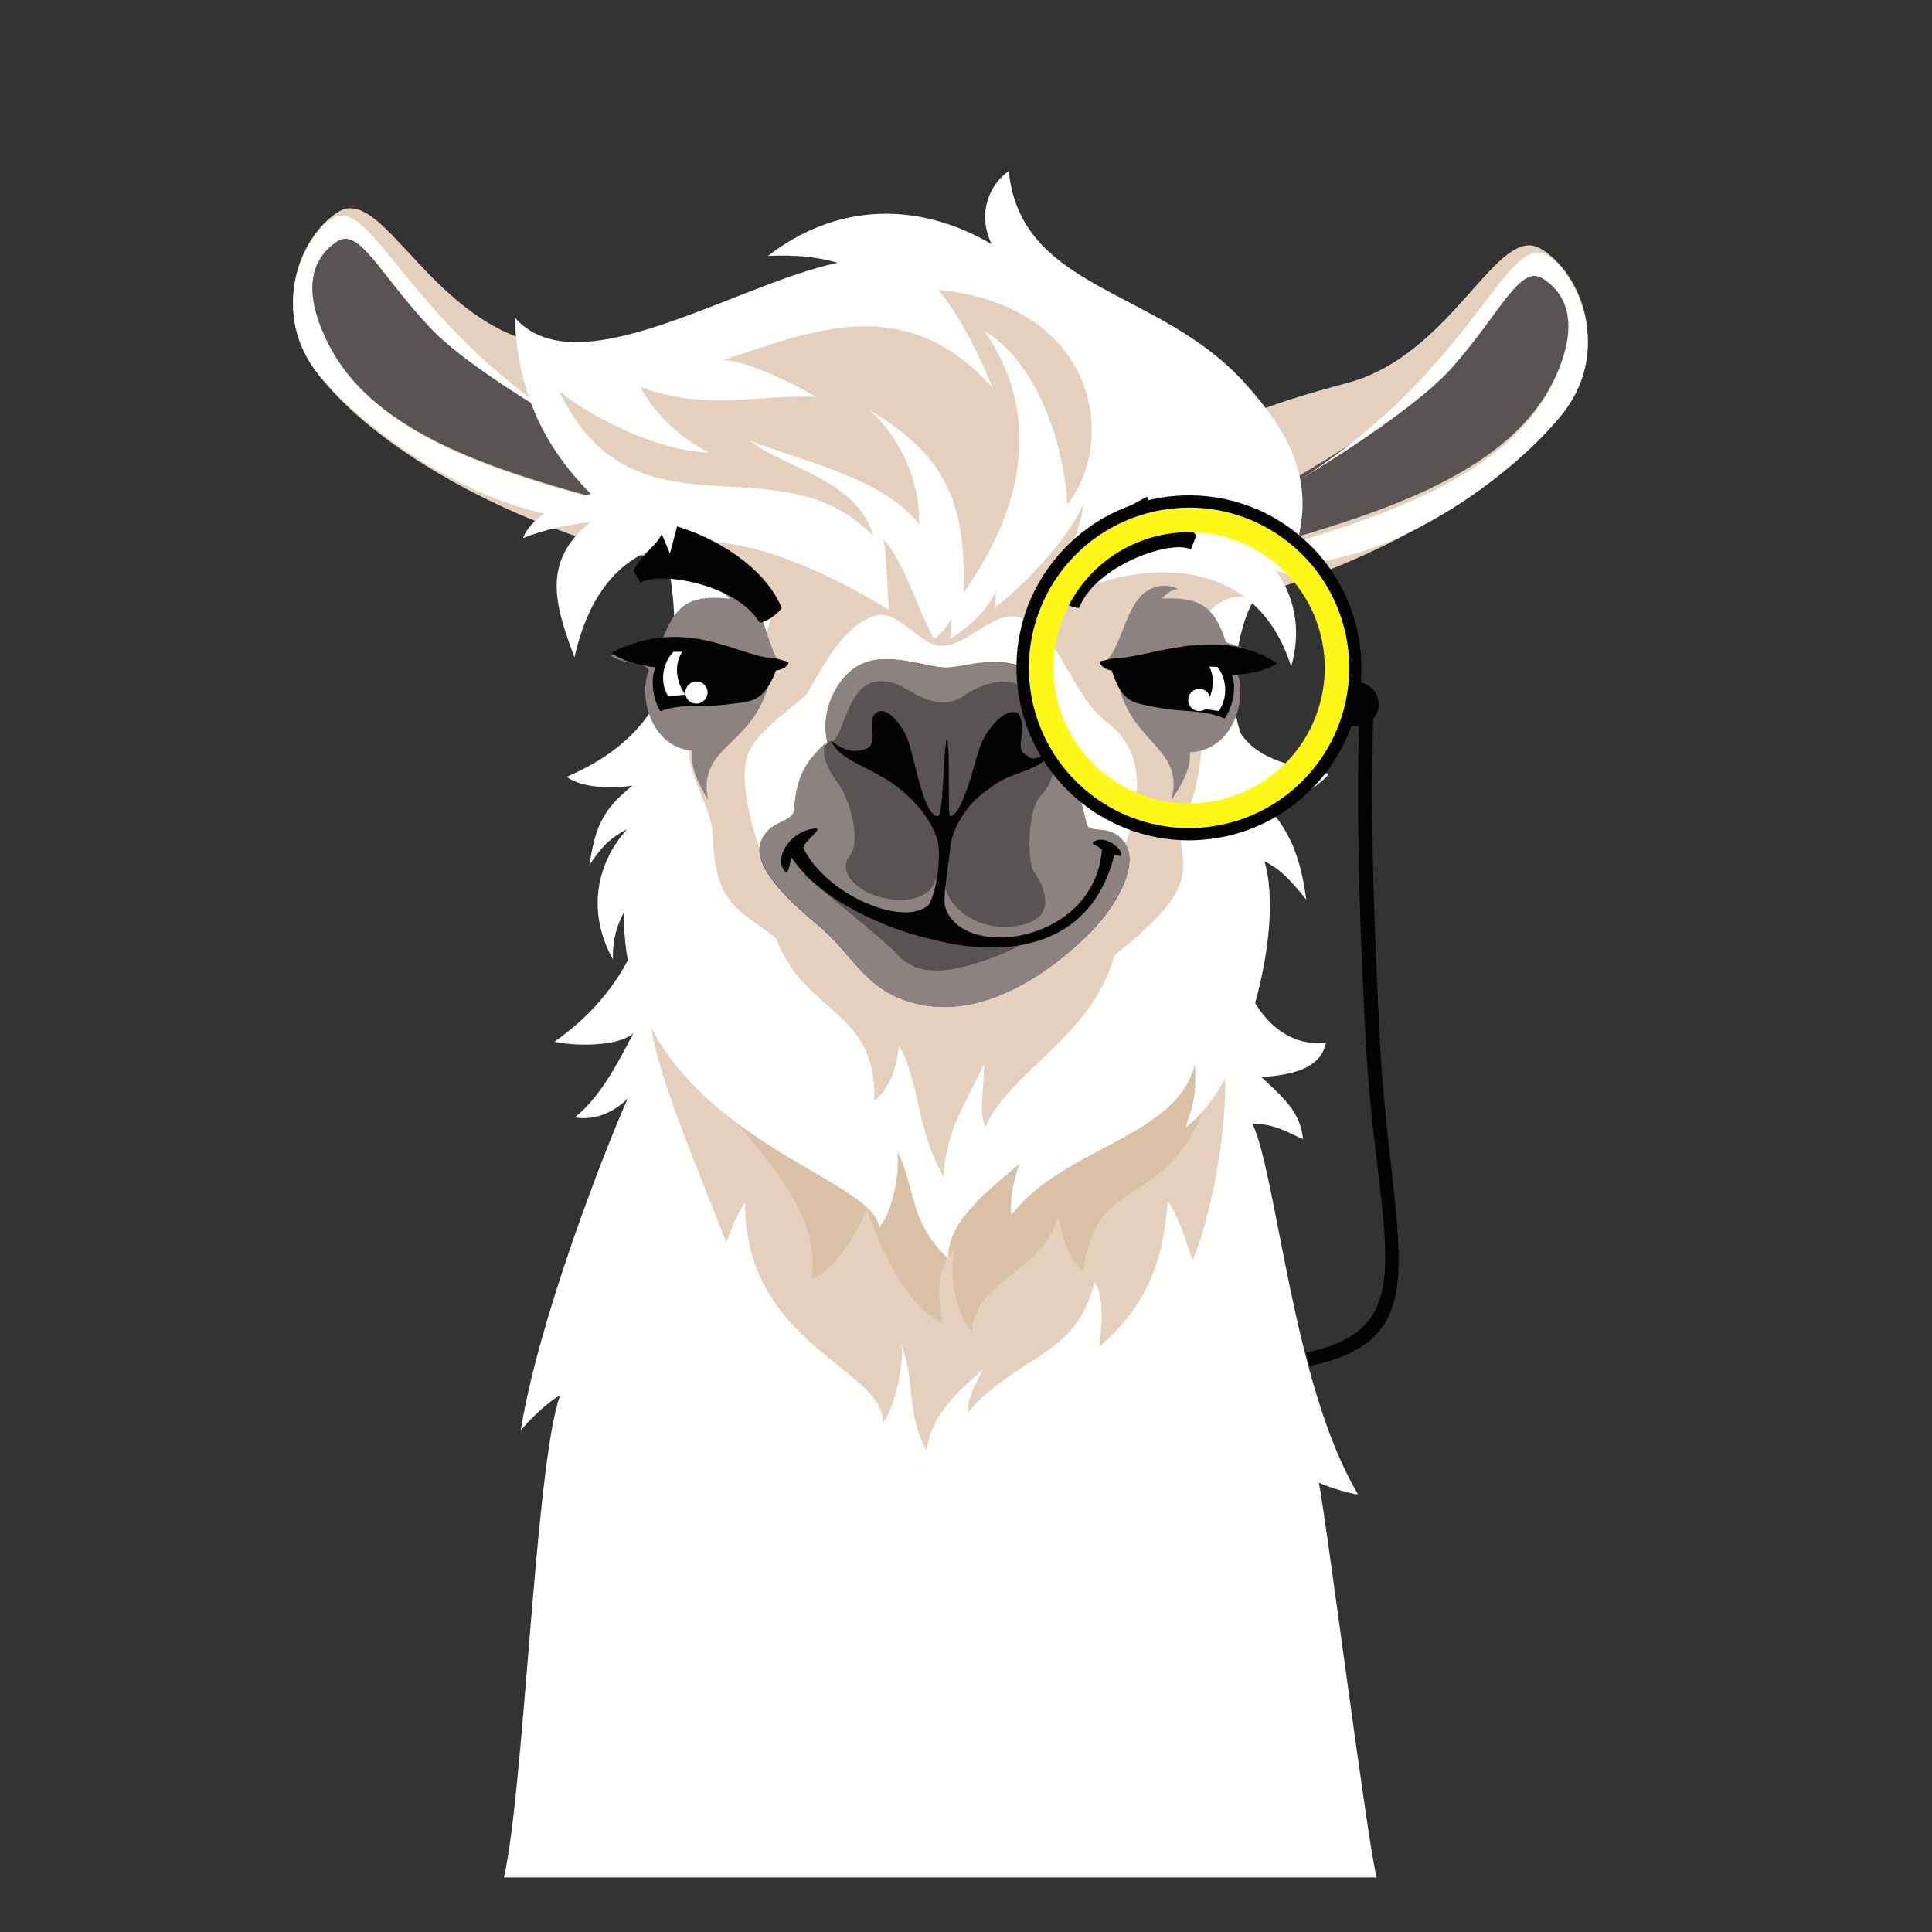 <svg width="271" height="271" viewBox="0 0 271 271" fill="none" xmlns="http://www.w3.org/2000/svg">
<rect x="0" y="0" width="271" height="271" fill="#333333" stroke="none"/>
<g clip-path="url(#clip0)">
<path d="M173.356 129.573C144.49 125.271 119.937 131.341 91.082 127.04C88.708 135.772 84.047 141.694 77.778 146.128C80.398 146.724 86.742 146.894 88.859 144.899C86.59 149.21 84.331 153.72 80.634 156.736C83.536 157.256 86.298 155.875 88.046 154.079C84.747 161.532 75.557 185.043 73.033 200.672C74.234 199.131 77.117 196.417 78.554 195.755C75.065 205.371 73.533 251.103 70.678 263.347H193.116C191.962 259.632 186.025 212.944 184.994 207.971C186.356 208.605 189.391 209.552 190.497 209.617C181.279 194.149 179.161 164.977 175.663 157.588C178.952 157.644 180.932 159.025 182.792 159.791C182.357 156.236 180.721 154.581 176.949 151.083C181.212 150.79 185.259 149.92 185.987 146.252C178.925 147.121 173.223 139.746 173.356 129.573Z" fill="#FFFFFD"/>
<path d="M91.75 136.101C88.309 142.575 96.43 160.106 101.877 174.289C102.642 172.284 103.285 170.422 104.496 168.691C104.477 188.715 123.925 191.893 123.858 199.542C125.484 197.585 126.799 191.354 126.468 188.754C128.35 193.405 127.158 198.672 129.994 203.465C130.722 198.19 134.4 195.24 137.832 192.111C137.332 193.415 135.592 195.835 135.828 198.029C142.74 190.058 151.05 190.351 153.489 179.895C154.974 181.19 154.51 187.213 154.167 188.971C160.227 183.667 163.101 178.023 163.792 168.464C165.257 170.469 166.42 174.251 167.271 176.804C170.041 170.743 174.874 148.544 169.276 140.308C164.985 126.694 91.71 136.12 91.747 136.101" fill="#E4D0BD"/>
<path d="M98.208 151.607L172.9 139.186C168.144 174.622 154.217 160.658 151.967 178.309C150.209 176.938 149.046 174.196 148.488 170.575C146.105 178.735 136.433 179.623 136.386 186.932C134.315 184.587 133.067 179.671 133.843 175.17C131.148 178.413 131.584 181.297 132.217 185.655C127.035 183.282 122.818 173.827 121.603 169.431C120.648 172.551 116.819 178.507 113.812 179.406C115.41 169.507 105.775 160.658 98.212 151.609" fill="#DAC0A4"/>
<path d="M151.154 86.037C154.785 78.388 159.994 72.562 163.625 64.914C171.303 59.043 177.381 56.85 189.096 53.692C203.92 49.683 210.028 31.171 216.173 34.915C221.837 38.366 226.015 48.794 219.18 57.824C207.617 73.105 174.469 88.627 151.154 86.037Z" fill="#5A5353"/>
<path d="M163.625 64.914C171.303 59.043 177.381 56.85 189.086 53.692C203.911 49.683 210.018 31.171 216.164 34.915C221.827 38.366 226.006 48.794 219.171 57.824C207.617 73.105 174.469 88.627 151.154 86.037C168.059 75.847 207.674 74.322 217.951 53.352C221.516 46.081 220.409 41.439 216.476 38.99C213.214 36.958 210.435 43.916 203.495 51.48C194.853 60.889 160.183 80.07 158.708 77.149C156.486 76.071 165.846 65.992 163.625 64.914Z" fill="#E4D0BD"/>
<path d="M218.244 36.693C222.621 41.24 225.269 50.505 219.076 58.173C210.472 68.81 189.285 82.916 174.989 78.046C192.102 73.035 211.198 67.551 217.856 53.644C221.394 46.26 220.295 41.551 216.4 39.065C213.163 37.004 210.406 44.066 203.523 51.734C199.808 55.874 191.232 61.888 182.591 67.117C206.7 51.64 211.191 32.74 216.911 35.765C217.383 36.032 217.829 36.343 218.244 36.692" fill="#FFFFFD"/>
<path d="M113.714 79.663C109.903 72.06 104.562 66.332 100.761 58.731C92.942 53.002 86.787 50.93 74.978 48.01C60.021 44.313 53.507 25.857 47.409 29.753C41.802 33.336 37.831 43.888 44.875 52.803C56.797 67.893 90.379 82.763 113.714 79.663Z" fill="#5A5353"/>
<path d="M100.761 58.741C92.942 53.011 86.787 50.94 74.978 48.019C60.021 44.313 53.507 25.857 47.409 29.753C41.802 33.336 37.831 43.888 44.875 52.803C56.797 67.893 90.379 82.763 113.714 79.663C96.537 69.803 56.769 69.121 46.018 48.295C42.293 41.069 43.308 36.392 47.191 33.849C50.424 31.741 53.355 38.671 60.484 46.111C69.343 55.37 104.533 73.88 105.952 70.921C108.155 69.786 98.558 59.868 100.758 58.743" fill="#E4D0BD"/>
<path d="M45.348 31.559C41.057 36.191 38.607 45.495 45.027 52.973C53.941 63.345 75.61 76.856 89.888 71.647C72.548 67.089 53.185 62.116 46.151 48.426C42.417 41.164 43.41 36.447 47.277 33.875C50.482 31.739 53.422 38.697 60.541 46.166C64.37 50.204 73.153 55.974 81.974 60.962C57.335 46.157 52.353 27.443 46.671 30.605C46.201 30.88 45.758 31.2 45.348 31.559Z" fill="#FFFFFD"/>
<path d="M131.101 57.323C118.422 57.455 90.607 66.229 92.601 74.067C96.355 88.844 96.1 101.788 79.488 108.964C81.483 110.476 85.661 110.695 88.725 110.192C84.338 113.691 83.478 116.206 82.665 121.409C83.874 119.47 85.293 117.627 87.94 116.341C83.667 121.084 82.258 127.876 85.973 134.57C85.898 131.894 86.512 129.827 87.515 127.99C87.231 158.963 123.054 164.579 123.282 172.227C125.2 170.1 126.336 164.049 125.834 161.497C128.331 165.938 127.46 171.537 133.02 176.52C132.774 171.339 138.929 166.716 143.022 163.227C142.456 164.588 141.51 168.229 141.888 170.403C149.19 160.872 165.09 159.568 167.586 149.3C168.002 154.831 166.706 156.296 166.357 158.083C174.45 152.316 180.283 130.486 177.362 120.813C179.556 121.919 180.709 123.111 183.224 126.165C182.486 120.662 181.068 116.285 177.012 112.427C180.52 113.023 184.491 110.811 186.422 108.551C181.675 107.454 176.703 106.802 174.076 102.935C171.703 96.798 174.171 85.888 176.176 83.903C163.146 64.502 155.12 56.068 131.105 57.326" fill="white"/>
<path d="M130.751 57.323C118.015 57.455 90.077 66.239 92.072 74.095C92.773 76.826 107.795 81.876 108.135 84.457C108.995 90.896 101.611 95.056 98.586 100.019C93.556 105.844 99.778 111.847 99.976 117.132C100.326 126.786 103.237 127.305 108.892 131.636C112.731 142.263 123.102 141.525 122.62 154.431C124.766 152.767 125.857 149.562 126.099 146.641C129.001 151.586 128.472 158.298 132.339 165.084C132.679 158.342 135.638 154.579 138.021 149.209C138.059 152.613 137.255 156.111 138.229 158.106C141.425 150.428 153.328 145.285 156.307 134.044C167.841 124.674 166.291 122.944 165.25 115.485C168.077 113.584 169.675 101.246 167.879 98.608C165.487 92.462 168.228 81.939 176.02 83.944C162.932 64.508 154.877 56.065 130.751 57.323Z" fill="#E4D0BD"/>
<path d="M143.306 86.717C139.449 85.185 135.875 90.811 131.81 90.574C128.974 90.414 125.825 85.346 122.753 86.359C118.318 87.815 115.737 92.901 113.099 97.477C109.667 100.418 105.668 103.112 104.76 106.242C103.616 110.147 105.951 118.051 107.123 120.206C124.047 121.549 141.085 116.736 158.011 118.079C159.534 112.841 161.264 105.901 155.336 101.367C150.136 97.405 148.746 88.877 143.309 86.722" fill="#FFFFFD"/>
<path d="M109.553 93.193C107.871 91.387 107.446 86.811 105.555 84.155C104.382 82.499 102.236 81.621 100.108 82.499C101.082 82.546 101.773 83.397 102.367 83.974C97.214 83.447 94.964 84.426 93.044 89.382C92.884 89.874 89.121 90.053 85.726 91.991C87.495 93.23 91.153 92.956 90.983 94.137C89.584 97.532 91.172 104.774 97.091 105.294C97.166 105.852 96.391 107.364 99.322 112.215C97.658 104.235 106.404 104.793 108.162 94.44C108.749 94.118 108.966 93.523 109.552 93.192" fill="#8C8282"/>
<path d="M123.877 75.608C127.006 79.031 128.319 84.722 131.029 89.629C132.018 88.897 132.824 87.945 133.383 86.85C133.481 87.77 133.446 88.7 133.279 89.61C136.191 87.785 138.441 85.611 139.689 82.935C139.689 83.701 139.67 84.467 139.509 85.204C143.127 82.67 149.935 75.56 151.942 70.728C151.913 73.46 148.253 82.413 146.098 85.666C155.109 79.322 175.323 75.172 181.109 93.504C182.659 88.235 181.45 83.417 178.972 80.078C181.487 80.58 183.473 82.186 185.108 84.67C186.111 81.283 184.182 78.534 181.705 76.88C184.759 67.161 180.419 60.173 174.605 53.725C162.512 40.338 143.234 40.848 141.494 24.009C139.036 25.655 136.909 29.673 139.093 34.247C128.409 27.999 117.083 28.66 107.713 35.903C111.447 35.705 114.681 36.036 117.461 36.858C102.985 39.95 80.871 54.519 72.211 44.545C72.576 54.769 76.141 62.523 82.891 69.292C78.854 69.878 74.118 72.905 73.38 75.495C75.924 74.366 80.206 73.49 82.816 73.236C75.952 78.738 77.805 84.805 80.578 92.2C84.624 74.332 98.58 69.774 124.731 85.544C124.448 83.286 124.334 76.704 123.88 75.608" fill="white"/>
<path d="M121.948 57.483C130.873 63.005 135.781 68.451 135.128 83.2C145.844 68.018 144.414 55.356 138.015 46.374C145.248 50.685 149.181 61.671 149.72 70.757C156.876 61.615 153.71 42.829 131.614 40.654C135.112 44.9 137.656 50.572 139.263 54.467C126.849 40.38 113.197 46.781 101.416 50.496C105.566 50.78 111.939 54.231 114.624 55.706C106.909 55.179 99.138 57.795 89.806 54.275C91.394 57.197 94.397 60.865 99.431 63.503C92.963 63.285 84.246 59.4 78.441 54.908C89.084 76.901 109.108 61.303 122.508 75.192C120.294 67.165 109.667 65.586 105.119 61.77C111.992 64.578 124.084 67.027 128.935 73.588C129.039 67.055 126.08 61.25 121.948 57.487" fill="#E4D0BD"/>
<path d="M155.219 92.654C157.006 90.972 157.703 86.443 159.748 83.922C161.015 82.353 163.211 81.615 165.279 82.627C164.305 82.608 163.568 83.421 162.934 83.951C168.097 83.752 170.29 84.877 171.907 89.926C172.039 90.427 175.784 90.843 179.045 92.989C177.202 94.105 173.58 93.603 173.675 94.796C174.866 98.266 172.852 105.357 166.924 105.498C166.82 106.056 167.492 107.598 164.289 112.239C166.427 104.41 157.671 104.41 156.546 94.002C155.97 93.625 155.79 93.019 155.222 92.659" fill="#8C8282"/>
<path d="M156.042 92.371C154.623 92.739 154.179 92.654 154.293 93.004C154.567 93.618 155.196 93.912 155.949 94.063C157.434 98.724 159.154 98.58 161.925 99.159C165.972 100 168.572 99.414 171.758 100.785C172.599 99.821 173.63 96.672 172.798 94.696C175.502 94.555 177.742 94.019 179.142 93.023C170.831 87.482 160.96 92.399 156.044 92.371" fill="#030303"/>
<path d="M168.74 99.414C170.073 97.722 170.602 95.32 169.619 93.505L170.772 93.552C172.203 95.396 172.172 97.949 170.971 99.745L168.74 99.414Z" fill="white"/>
<path d="M168.267 96.623C167.853 96.615 167.452 96.77 167.151 97.055C166.851 97.34 166.674 97.731 166.66 98.145C166.653 98.35 166.687 98.554 166.76 98.745C166.832 98.936 166.942 99.111 167.083 99.26C167.223 99.409 167.392 99.528 167.579 99.611C167.766 99.694 167.968 99.739 168.172 99.744C168.586 99.752 168.987 99.597 169.288 99.312C169.589 99.027 169.765 98.635 169.779 98.222C169.786 98.017 169.752 97.813 169.679 97.622C169.607 97.431 169.497 97.256 169.356 97.107C169.216 96.959 169.047 96.839 168.86 96.756C168.673 96.673 168.472 96.628 168.267 96.623Z" fill="#FFFFFD"/>
<path d="M108.863 92.352C110.262 92.815 110.707 92.749 110.575 93.089C110.262 93.685 109.611 93.931 108.854 94.045C107.086 98.592 105.375 98.346 102.567 98.743C98.472 99.32 95.911 98.582 92.639 99.745C91.855 98.734 91.022 95.53 91.968 93.609C89.273 93.297 87.061 92.617 85.728 91.539C96.544 86.188 103.644 92.291 108.863 92.352Z" fill="#030303"/>
<path d="M96.128 97.439C94.849 95.661 94.493 93.223 95.702 91.426H94.464C92.781 93.222 92.592 95.803 93.726 97.666L96.128 97.439Z" fill="white"/>
<path d="M97.754 95.586C97.958 95.592 98.159 95.638 98.345 95.722C98.531 95.807 98.698 95.927 98.837 96.077C98.976 96.226 99.084 96.402 99.155 96.594C99.225 96.785 99.257 96.989 99.248 97.193C99.229 97.607 99.048 97.998 98.744 98.28C98.44 98.561 98.036 98.712 97.622 98.698C97.418 98.692 97.217 98.646 97.031 98.562C96.845 98.477 96.678 98.357 96.539 98.207C96.4 98.058 96.292 97.882 96.221 97.691C96.151 97.499 96.119 97.295 96.128 97.091C96.148 96.677 96.329 96.287 96.633 96.006C96.937 95.724 97.34 95.573 97.754 95.586Z" fill="#FFFFFD"/>
<path d="M106.556 87.36C107.701 87.152 109.041 86.13 109.648 85.299C107.871 80.751 102.258 76.073 94.974 73.84C94.644 75.107 94.303 76.374 93.972 77.641C93.596 76.733 93.207 75.825 92.828 74.917C91.892 76.799 90.285 77.357 88.848 80.023C89.178 80.6 89.51 81.167 89.84 81.744C92.668 80.004 103.502 82.075 106.556 87.36Z" fill="#030303"/>
<path d="M151.362 85.28C150.208 85.242 148.743 84.382 148.034 83.624C149.163 78.689 154.037 73.053 160.902 69.678C161.402 70.936 161.913 72.184 162.414 73.442C162.66 72.449 162.915 71.466 163.161 70.473C164.343 72.269 165.997 72.61 167.794 75.134C167.548 75.777 167.303 76.414 167.056 77.044C164.031 75.673 153.64 79.398 151.362 85.279" fill="#030303"/>
<path d="M144.338 93.997C140.037 91.614 135.517 93.771 132.67 93.657C129.701 93.543 124.7 91.398 120.947 93.145C117.212 94.895 114.98 100.313 116.077 104.17C112.995 107.148 111.786 108.755 111.378 113.757C111.228 115.601 108.164 115.071 106.812 117.945C105.271 121.217 110.244 126.067 114.65 129.707C120.114 134.224 121.476 139.748 130.032 141.062C139.543 142.518 148.894 134.983 153.13 130.605C157.157 126.436 159.502 121.207 157.948 118.654C155.963 115.402 152.814 117.312 152.426 115.714C151.132 110.486 150.79 108.337 148.286 105.238C149.156 101.504 148.447 96.276 144.334 93.997" fill="#5A5353"/>
<path d="M116.077 103.905C112.995 106.903 111.786 108.529 111.378 113.559C111.228 115.421 108.164 114.882 106.812 117.785C105.271 121.075 110.244 125.963 114.65 129.631C120.114 134.179 121.476 139.748 130.032 141.074C139.543 142.549 148.894 134.948 153.13 130.542C157.157 126.343 159.502 121.078 157.948 118.505C155.963 115.235 152.814 117.15 152.426 115.546C151.132 110.281 150.79 108.125 148.286 104.995C148.154 105.647 148.163 109.42 146.046 111.538C143.928 113.655 144.239 121.002 144.911 122.042C145.582 123.082 149.08 128.197 143.597 129.681C138.114 131.166 132.908 127.743 132.525 123.942L131.221 123.498C129.802 127.327 124.102 126.372 121.775 125.219C119.449 124.065 117.662 121.976 119.242 119.981C120.821 117.986 119.185 111.982 117.521 109.836C115.856 107.689 114.912 105.071 116.074 103.908" fill="#8C8282"/>
<path d="M112.674 122.625C113.78 123.665 124.483 132.288 125.608 133.593C126.733 134.898 128.955 137.157 135.053 135.635C141.151 134.112 144.413 131.795 145.529 131.286C146.644 130.776 144.677 131.068 142.995 131.408C141.312 131.749 133.833 132.071 130.268 129.953C126.704 127.834 122.223 128.743 118.091 125.963C113.96 123.183 112.671 122.625 112.671 122.625" fill="#5A5353"/>
<path d="M143.751 93.96C139.543 91.634 135.109 93.734 132.32 93.629C129.409 93.525 124.511 91.426 120.842 93.127C117.173 94.828 114.99 100.105 116.068 103.868C118.696 105.485 118.081 93.042 125.816 95.992C128.16 96.89 131.431 100.171 135.301 97.533C139.366 94.754 144.567 94.479 146.353 100.322C147.024 102.497 146.543 105.239 147.62 104.927C148.471 101.268 147.781 96.181 143.754 93.96" fill="#8C8282"/>
<path d="M123.934 109.086C120.396 107.016 117.911 106.468 116.512 103.892C118.535 105.414 119.944 105.67 121.631 104.951C123.229 104.273 121.498 101.235 122.775 100.092C124.269 98.737 126.51 101.642 127.285 103.618C128.296 106.218 129.554 114.68 131.596 114.472C132.324 114.358 132.314 105.288 132.801 103.646C133.396 105.197 132.819 114.472 133.302 114.472C134.918 114.387 136.544 107.636 137.386 104.96C138.123 102.644 140.856 99.07 142.813 100.054C144.319 102.266 142.255 104.819 143.739 105.755C144.591 106.294 144.515 107.173 148.136 104.97C145.507 108.695 141.953 107.901 138.776 110.633C135.788 112.448 133.906 115.824 133.396 118.103C133.084 121.043 132.337 125.213 132.517 126.961C134.455 134.847 153.43 132.578 154.565 119.247C154.158 118.584 152.834 118.453 153.43 118.065C155 117.053 157.316 119.029 157.307 119.823C157.297 120.4 156.598 119.719 156.296 119.974C152.352 135.451 136.913 133.456 131.013 131.811C125.7 130.761 115.451 126.857 111.045 120.314C110.752 120.777 110.705 122.886 110.062 122.168C108.549 120.484 110.649 116.636 114.241 116.221C115.746 116.05 112.66 118.073 112.681 118.931C115.877 125.555 126.882 130.21 130.333 126.863C131.231 125.237 132.025 120.944 131.571 118.07C130.645 114.629 127.478 111.159 123.941 109.079" fill="#030303"/>
<path d="M190.291 95.696C190.903 95.696 191.501 95.878 192.009 96.217C192.517 96.557 192.914 97.04 193.148 97.605C193.382 98.17 193.443 98.791 193.324 99.391C193.204 99.991 192.91 100.542 192.478 100.974C192.045 101.406 191.494 101.701 190.895 101.82C190.295 101.94 189.673 101.878 189.108 101.644C188.543 101.41 188.06 101.014 187.721 100.506C187.381 99.997 187.2 99.399 187.2 98.788C187.199 98.382 187.278 97.979 187.434 97.604C187.589 97.229 187.816 96.888 188.104 96.6C188.391 96.313 188.732 96.085 189.107 95.93C189.483 95.775 189.885 95.696 190.291 95.696Z" fill="#030303"/>
<path d="M192.651 99.285C192.154 117.732 192.911 132.933 193.52 145.303C194.976 174.744 202.386 187.763 183.673 191.608L183.211 189.729C200.285 186.209 192.956 173.701 191.534 145.389C190.913 132.994 190.157 117.762 190.665 99.239L192.651 99.285Z" fill="#030303"/>
<path d="M165.285 74.708C160.898 75.058 156.768 76.918 153.599 79.972C150.43 83.025 148.417 87.083 147.904 91.454C147.391 95.825 148.409 100.238 150.785 103.943C153.161 107.647 156.748 110.413 160.935 111.77C165.121 113.126 169.649 112.989 173.746 111.382C177.843 109.775 181.256 106.797 183.403 102.956C185.551 99.115 186.301 94.648 185.524 90.316C184.748 85.984 182.494 82.055 179.146 79.199C175.279 75.92 170.334 74.303 165.285 74.708ZM164.936 70.417C170.316 69.993 175.677 71.448 180.106 74.533C184.534 77.619 187.756 82.144 189.222 87.338C190.688 92.533 190.307 98.075 188.145 103.02C185.983 107.966 182.173 112.009 177.365 114.46C172.556 116.911 167.046 117.62 161.774 116.464C156.502 115.309 151.793 112.361 148.451 108.123C145.108 103.885 143.338 98.62 143.443 93.224C143.547 87.827 145.519 82.634 149.023 78.529C151.009 76.194 153.438 74.275 156.169 72.883C158.9 71.49 161.879 70.652 164.936 70.417Z" fill="#FFF71A"/>
<path d="M166.732 117.879C160.651 117.862 154.8 115.559 150.339 111.427C145.878 107.295 143.133 101.637 142.651 95.575C142.15 89.128 144.173 82.878 148.372 77.971C150.432 75.55 152.95 73.561 155.782 72.117C158.613 70.673 161.702 69.802 164.871 69.556C171.318 69.056 177.568 71.078 182.475 75.277C184.896 77.337 186.885 79.855 188.33 82.686C189.774 85.518 190.644 88.606 190.89 91.775C191.391 98.224 189.368 104.473 185.169 109.38C183.109 111.801 180.591 113.791 177.76 115.235C174.928 116.679 171.84 117.549 168.671 117.795C168.027 117.851 167.375 117.879 166.732 117.879ZM166.817 71.202C166.215 71.202 165.626 71.23 165.021 71.277C159.235 71.735 153.85 74.413 149.994 78.751C146.139 83.088 144.11 88.75 144.334 94.549C144.558 100.349 147.016 105.837 151.195 109.865C155.373 113.893 160.948 116.148 166.752 116.158C167.354 116.158 167.944 116.13 168.549 116.083C172.98 115.735 177.209 114.08 180.699 111.328C184.19 108.576 186.786 104.85 188.159 100.623C189.532 96.395 189.621 91.855 188.414 87.577C187.207 83.299 184.758 79.475 181.377 76.59C177.255 73.083 172.149 71.202 166.817 71.202Z" fill="#030303"/>
</g>
<defs>
<clipPath id="clip0">
<rect width="271" height="271" fill="white"/>
</clipPath>
</defs>
</svg>
